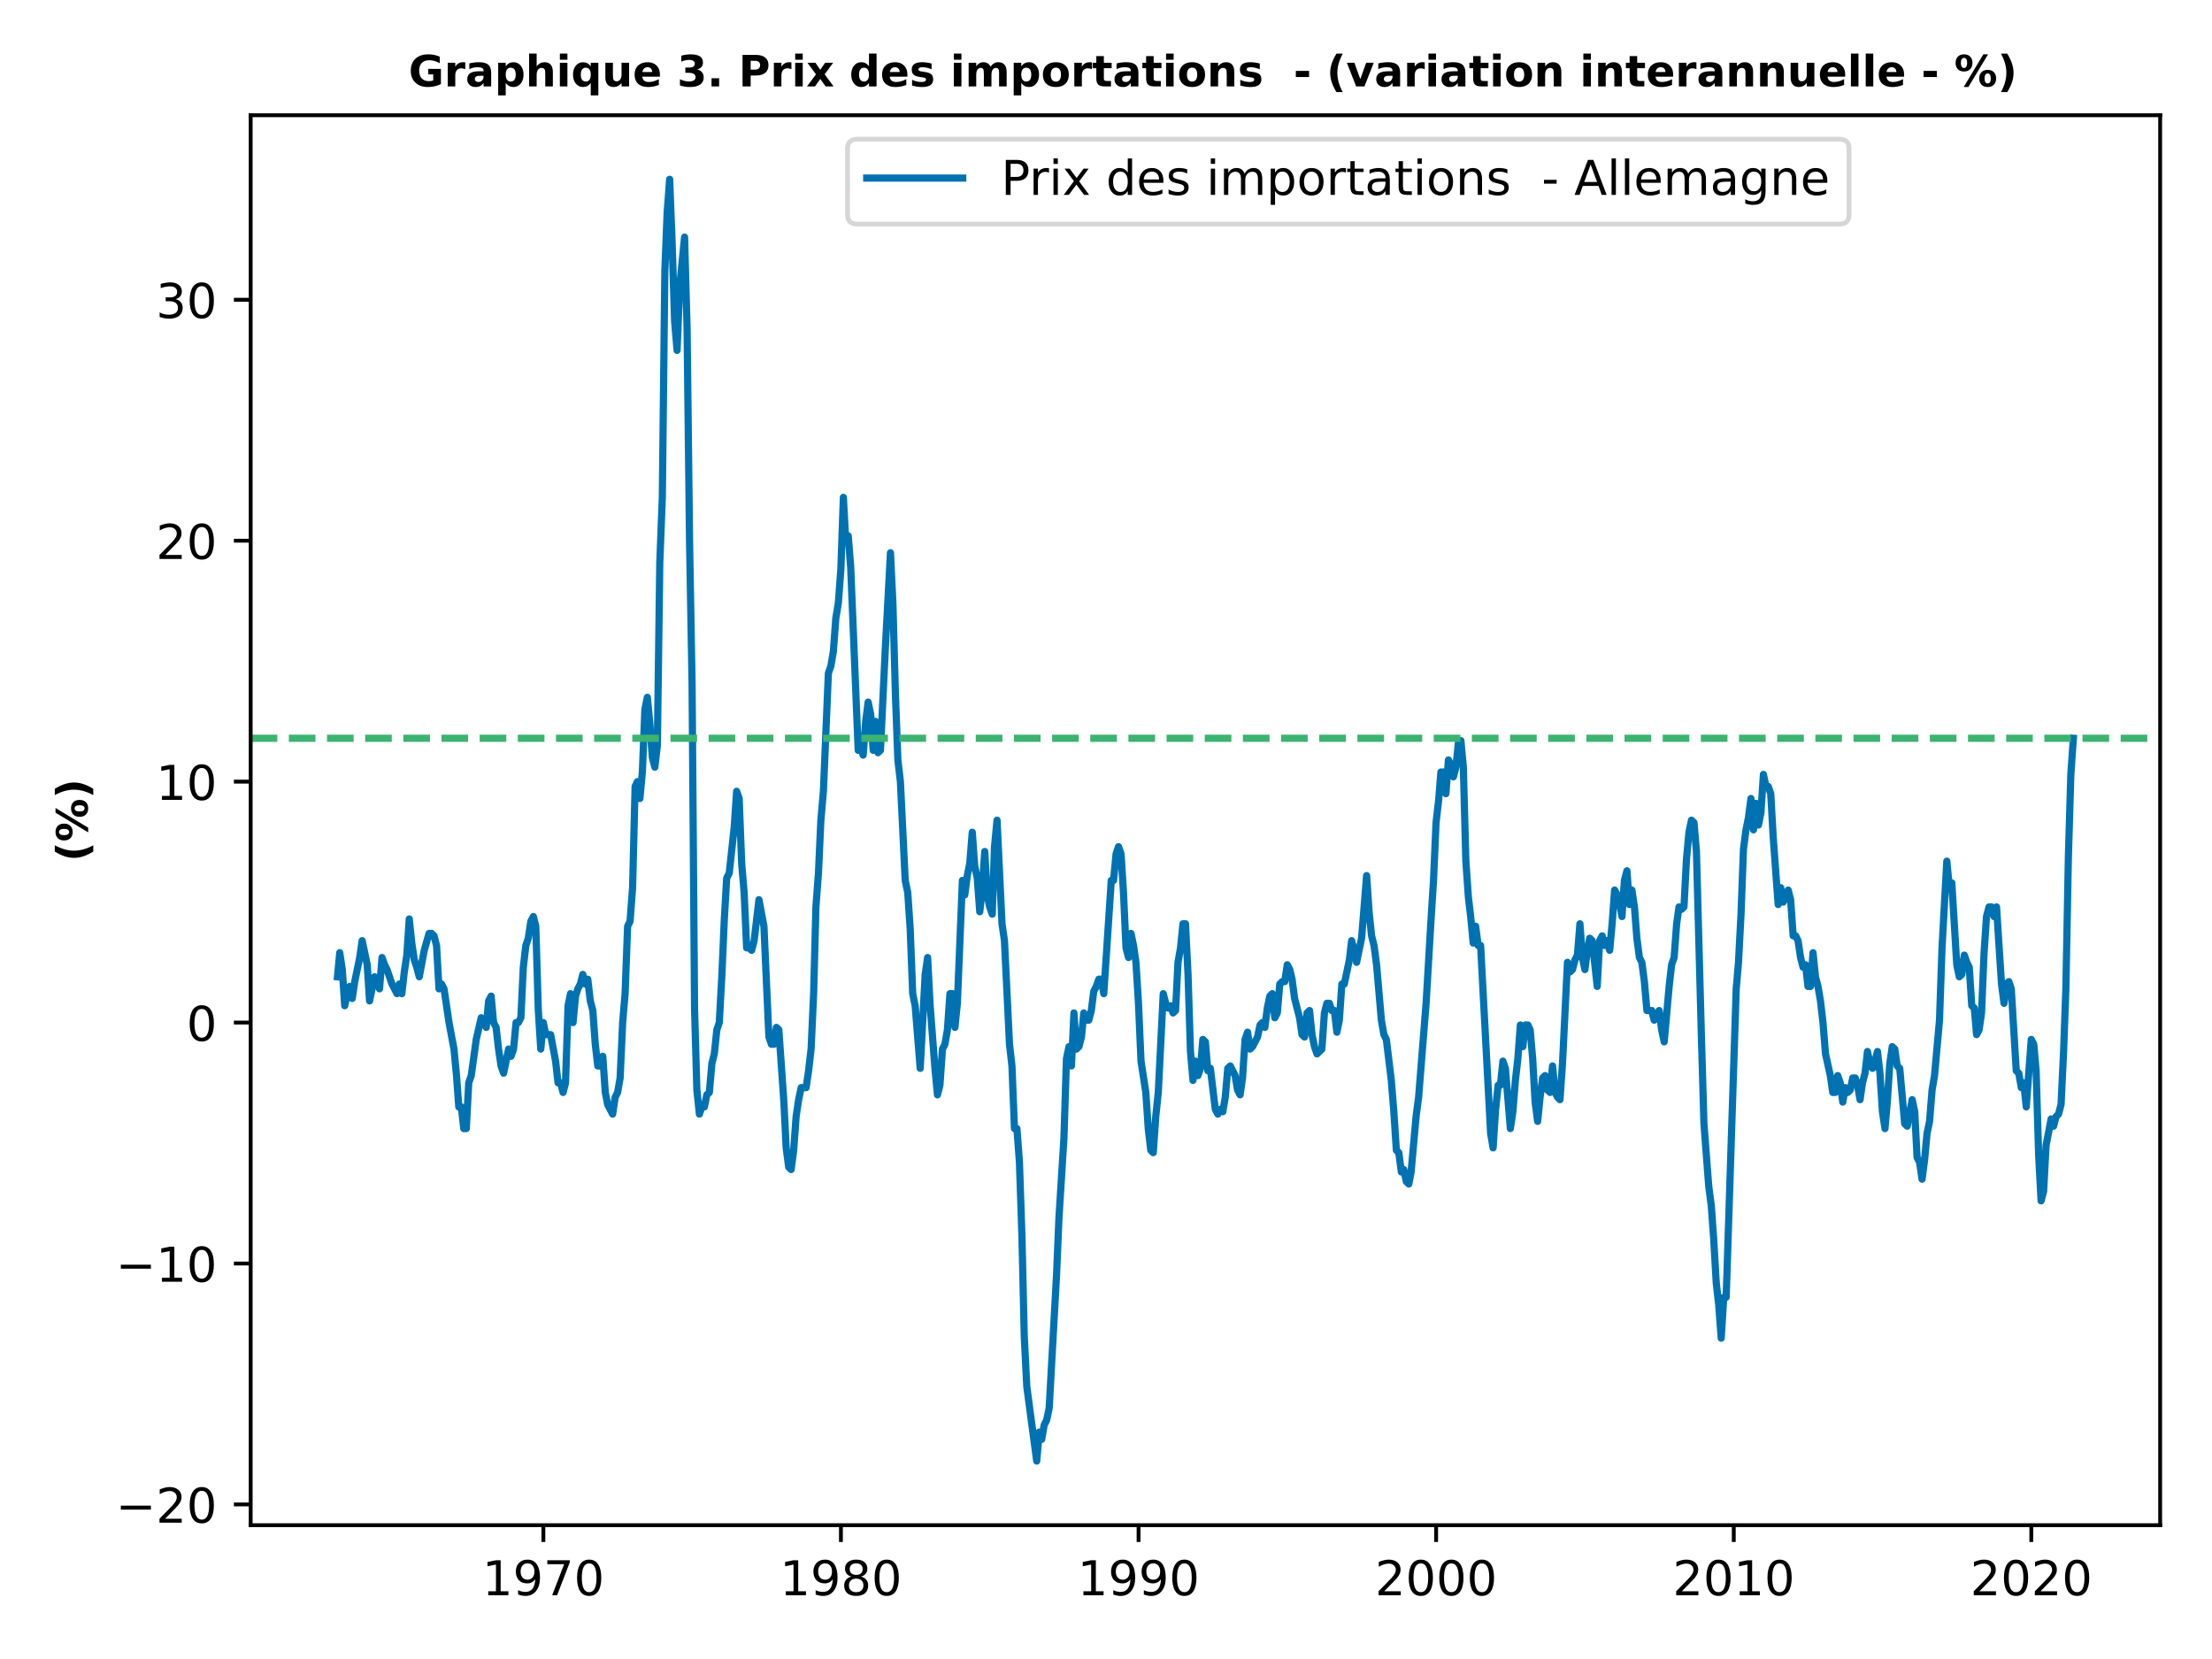 <?xml version="1.0" encoding="utf-8" standalone="no"?>
<!DOCTYPE svg PUBLIC "-//W3C//DTD SVG 1.1//EN"
  "http://www.w3.org/Graphics/SVG/1.1/DTD/svg11.dtd">
<!-- Created with matplotlib (https://matplotlib.org/) -->
<svg height="345.6pt" version="1.1" viewBox="0 0 460.8 345.6" width="460.8pt" xmlns="http://www.w3.org/2000/svg" xmlns:xlink="http://www.w3.org/1999/xlink">
 <defs>
  <style type="text/css">*{stroke-linecap:butt;stroke-linejoin:round;}</style>
 </defs>
 <g id="figure_1">
  <g id="patch_1">
   <path d="M 0 345.6 
L 460.8 345.6 
L 460.8 0 
L 0 0 
z
" style="fill:#ffffff;"/>
  </g>
  <g id="axes_1">
   <g id="patch_2">
    <path d="M 52.22 317.72 
L 450 317.72 
L 450 24 
L 52.22 24 
z
" style="fill:#ffffff;"/>
   </g>
   <g id="matplotlib.axis_1">
    <g id="xtick_1">
     <g id="line2d_1">
      <defs>
       <path d="M 0 0 
L 0 3.5 
" id="mcb7cfa9aa7" style="stroke:#000000;stroke-width:0.8;"/>
      </defs>
      <g>
       <use style="stroke:#000000;stroke-width:0.8;" x="113.193" xlink:href="#mcb7cfa9aa7" y="317.72"/>
      </g>
     </g>
     <g id="text_1">
      <!-- 1970 -->
      <g transform="translate(100.468 332.318)scale(0.1 -0.1)">
       <defs>
        <path d="M 12.406 8.297 
L 28.516 8.297 
L 28.516 63.922 
L 10.984 60.406 
L 10.984 69.391 
L 28.422 72.906 
L 38.281 72.906 
L 38.281 8.297 
L 54.391 8.297 
L 54.391 0 
L 12.406 0 
z
" id="DejaVuSans-49"/>
        <path d="M 10.984 1.516 
L 10.984 10.5 
Q 14.703 8.734 18.5 7.812 
Q 22.312 6.891 25.984 6.891 
Q 35.75 6.891 40.891 13.453 
Q 46.047 20.016 46.781 33.406 
Q 43.953 29.203 39.594 26.953 
Q 35.25 24.703 29.984 24.703 
Q 19.047 24.703 12.672 31.312 
Q 6.297 37.938 6.297 49.422 
Q 6.297 60.641 12.938 67.422 
Q 19.578 74.219 30.609 74.219 
Q 43.266 74.219 49.922 64.516 
Q 56.594 54.828 56.594 36.375 
Q 56.594 19.141 48.406 8.859 
Q 40.234 -1.422 26.422 -1.422 
Q 22.703 -1.422 18.891 -0.688 
Q 15.094 0.047 10.984 1.516 
z
M 30.609 32.422 
Q 37.25 32.422 41.125 36.953 
Q 45.016 41.5 45.016 49.422 
Q 45.016 57.281 41.125 61.844 
Q 37.25 66.406 30.609 66.406 
Q 23.969 66.406 20.094 61.844 
Q 16.219 57.281 16.219 49.422 
Q 16.219 41.5 20.094 36.953 
Q 23.969 32.422 30.609 32.422 
z
" id="DejaVuSans-57"/>
        <path d="M 8.203 72.906 
L 55.078 72.906 
L 55.078 68.703 
L 28.609 0 
L 18.312 0 
L 43.219 64.594 
L 8.203 64.594 
z
" id="DejaVuSans-55"/>
        <path d="M 31.781 66.406 
Q 24.172 66.406 20.328 58.906 
Q 16.5 51.422 16.5 36.375 
Q 16.5 21.391 20.328 13.891 
Q 24.172 6.391 31.781 6.391 
Q 39.453 6.391 43.281 13.891 
Q 47.125 21.391 47.125 36.375 
Q 47.125 51.422 43.281 58.906 
Q 39.453 66.406 31.781 66.406 
z
M 31.781 74.219 
Q 44.047 74.219 50.516 64.516 
Q 56.984 54.828 56.984 36.375 
Q 56.984 17.969 50.516 8.266 
Q 44.047 -1.422 31.781 -1.422 
Q 19.531 -1.422 13.062 8.266 
Q 6.594 17.969 6.594 36.375 
Q 6.594 54.828 13.062 64.516 
Q 19.531 74.219 31.781 74.219 
z
" id="DejaVuSans-48"/>
       </defs>
       <use xlink:href="#DejaVuSans-49"/>
       <use x="63.623" xlink:href="#DejaVuSans-57"/>
       <use x="127.246" xlink:href="#DejaVuSans-55"/>
       <use x="190.869" xlink:href="#DejaVuSans-48"/>
      </g>
     </g>
    </g>
    <g id="xtick_2">
     <g id="line2d_2">
      <g>
       <use style="stroke:#000000;stroke-width:0.8;" x="175.18" xlink:href="#mcb7cfa9aa7" y="317.72"/>
      </g>
     </g>
     <g id="text_2">
      <!-- 1980 -->
      <g transform="translate(162.455 332.318)scale(0.1 -0.1)">
       <defs>
        <path d="M 31.781 34.625 
Q 24.75 34.625 20.719 30.859 
Q 16.703 27.094 16.703 20.516 
Q 16.703 13.922 20.719 10.156 
Q 24.75 6.391 31.781 6.391 
Q 38.812 6.391 42.859 10.172 
Q 46.922 13.969 46.922 20.516 
Q 46.922 27.094 42.891 30.859 
Q 38.875 34.625 31.781 34.625 
z
M 21.922 38.812 
Q 15.578 40.375 12.031 44.719 
Q 8.5 49.078 8.5 55.328 
Q 8.5 64.062 14.719 69.141 
Q 20.953 74.219 31.781 74.219 
Q 42.672 74.219 48.875 69.141 
Q 55.078 64.062 55.078 55.328 
Q 55.078 49.078 51.531 44.719 
Q 48 40.375 41.703 38.812 
Q 48.828 37.156 52.797 32.312 
Q 56.781 27.484 56.781 20.516 
Q 56.781 9.906 50.312 4.234 
Q 43.844 -1.422 31.781 -1.422 
Q 19.734 -1.422 13.25 4.234 
Q 6.781 9.906 6.781 20.516 
Q 6.781 27.484 10.781 32.312 
Q 14.797 37.156 21.922 38.812 
z
M 18.312 54.391 
Q 18.312 48.734 21.844 45.562 
Q 25.391 42.391 31.781 42.391 
Q 38.141 42.391 41.719 45.562 
Q 45.312 48.734 45.312 54.391 
Q 45.312 60.062 41.719 63.234 
Q 38.141 66.406 31.781 66.406 
Q 25.391 66.406 21.844 63.234 
Q 18.312 60.062 18.312 54.391 
z
" id="DejaVuSans-56"/>
       </defs>
       <use xlink:href="#DejaVuSans-49"/>
       <use x="63.623" xlink:href="#DejaVuSans-57"/>
       <use x="127.246" xlink:href="#DejaVuSans-56"/>
       <use x="190.869" xlink:href="#DejaVuSans-48"/>
      </g>
     </g>
    </g>
    <g id="xtick_3">
     <g id="line2d_3">
      <g>
       <use style="stroke:#000000;stroke-width:0.8;" x="237.183" xlink:href="#mcb7cfa9aa7" y="317.72"/>
      </g>
     </g>
     <g id="text_3">
      <!-- 1990 -->
      <g transform="translate(224.458 332.318)scale(0.1 -0.1)">
       <use xlink:href="#DejaVuSans-49"/>
       <use x="63.623" xlink:href="#DejaVuSans-57"/>
       <use x="127.246" xlink:href="#DejaVuSans-57"/>
       <use x="190.869" xlink:href="#DejaVuSans-48"/>
      </g>
     </g>
    </g>
    <g id="xtick_4">
     <g id="line2d_4">
      <g>
       <use style="stroke:#000000;stroke-width:0.8;" x="299.17" xlink:href="#mcb7cfa9aa7" y="317.72"/>
      </g>
     </g>
     <g id="text_4">
      <!-- 2000 -->
      <g transform="translate(286.445 332.318)scale(0.1 -0.1)">
       <defs>
        <path d="M 19.188 8.297 
L 53.609 8.297 
L 53.609 0 
L 7.328 0 
L 7.328 8.297 
Q 12.938 14.109 22.625 23.891 
Q 32.328 33.688 34.812 36.531 
Q 39.547 41.844 41.422 45.531 
Q 43.312 49.219 43.312 52.781 
Q 43.312 58.594 39.234 62.25 
Q 35.156 65.922 28.609 65.922 
Q 23.969 65.922 18.812 64.312 
Q 13.672 62.703 7.812 59.422 
L 7.812 69.391 
Q 13.766 71.781 18.938 73 
Q 24.125 74.219 28.422 74.219 
Q 39.75 74.219 46.484 68.547 
Q 53.219 62.891 53.219 53.422 
Q 53.219 48.922 51.531 44.891 
Q 49.859 40.875 45.406 35.406 
Q 44.188 33.984 37.641 27.219 
Q 31.109 20.453 19.188 8.297 
z
" id="DejaVuSans-50"/>
       </defs>
       <use xlink:href="#DejaVuSans-50"/>
       <use x="63.623" xlink:href="#DejaVuSans-48"/>
       <use x="127.246" xlink:href="#DejaVuSans-48"/>
       <use x="190.869" xlink:href="#DejaVuSans-48"/>
      </g>
     </g>
    </g>
    <g id="xtick_5">
     <g id="line2d_5">
      <g>
       <use style="stroke:#000000;stroke-width:0.8;" x="361.174" xlink:href="#mcb7cfa9aa7" y="317.72"/>
      </g>
     </g>
     <g id="text_5">
      <!-- 2010 -->
      <g transform="translate(348.449 332.318)scale(0.1 -0.1)">
       <use xlink:href="#DejaVuSans-50"/>
       <use x="63.623" xlink:href="#DejaVuSans-48"/>
       <use x="127.246" xlink:href="#DejaVuSans-49"/>
       <use x="190.869" xlink:href="#DejaVuSans-48"/>
      </g>
     </g>
    </g>
    <g id="xtick_6">
     <g id="line2d_6">
      <g>
       <use style="stroke:#000000;stroke-width:0.8;" x="423.161" xlink:href="#mcb7cfa9aa7" y="317.72"/>
      </g>
     </g>
     <g id="text_6">
      <!-- 2020 -->
      <g transform="translate(410.436 332.318)scale(0.1 -0.1)">
       <use xlink:href="#DejaVuSans-50"/>
       <use x="63.623" xlink:href="#DejaVuSans-48"/>
       <use x="127.246" xlink:href="#DejaVuSans-50"/>
       <use x="190.869" xlink:href="#DejaVuSans-48"/>
      </g>
     </g>
    </g>
   </g>
   <g id="matplotlib.axis_2">
    <g id="ytick_1">
     <g id="line2d_7">
      <defs>
       <path d="M 0 0 
L -3.5 0 
" id="ma1fc30b3a0" style="stroke:#000000;stroke-width:0.8;"/>
      </defs>
      <g>
       <use style="stroke:#000000;stroke-width:0.8;" x="52.22" xlink:href="#ma1fc30b3a0" y="313.404"/>
      </g>
     </g>
     <g id="text_7">
      <!-- −20 -->
      <g transform="translate(24.115 317.203)scale(0.1 -0.1)">
       <defs>
        <path d="M 10.594 35.5 
L 73.188 35.5 
L 73.188 27.203 
L 10.594 27.203 
z
" id="DejaVuSans-8722"/>
       </defs>
       <use xlink:href="#DejaVuSans-8722"/>
       <use x="83.789" xlink:href="#DejaVuSans-50"/>
       <use x="147.412" xlink:href="#DejaVuSans-48"/>
      </g>
     </g>
    </g>
    <g id="ytick_2">
     <g id="line2d_8">
      <g>
       <use style="stroke:#000000;stroke-width:0.8;" x="52.22" xlink:href="#ma1fc30b3a0" y="263.212"/>
      </g>
     </g>
     <g id="text_8">
      <!-- −10 -->
      <g transform="translate(24.115 267.011)scale(0.1 -0.1)">
       <use xlink:href="#DejaVuSans-8722"/>
       <use x="83.789" xlink:href="#DejaVuSans-49"/>
       <use x="147.412" xlink:href="#DejaVuSans-48"/>
      </g>
     </g>
    </g>
    <g id="ytick_3">
     <g id="line2d_9">
      <g>
       <use style="stroke:#000000;stroke-width:0.8;" x="52.22" xlink:href="#ma1fc30b3a0" y="213.021"/>
      </g>
     </g>
     <g id="text_9">
      <!-- 0 -->
      <g transform="translate(38.858 216.82)scale(0.1 -0.1)">
       <use xlink:href="#DejaVuSans-48"/>
      </g>
     </g>
    </g>
    <g id="ytick_4">
     <g id="line2d_10">
      <g>
       <use style="stroke:#000000;stroke-width:0.8;" x="52.22" xlink:href="#ma1fc30b3a0" y="162.829"/>
      </g>
     </g>
     <g id="text_10">
      <!-- 10 -->
      <g transform="translate(32.495 166.629)scale(0.1 -0.1)">
       <use xlink:href="#DejaVuSans-49"/>
       <use x="63.623" xlink:href="#DejaVuSans-48"/>
      </g>
     </g>
    </g>
    <g id="ytick_5">
     <g id="line2d_11">
      <g>
       <use style="stroke:#000000;stroke-width:0.8;" x="52.22" xlink:href="#ma1fc30b3a0" y="112.638"/>
      </g>
     </g>
     <g id="text_11">
      <!-- 20 -->
      <g transform="translate(32.495 116.437)scale(0.1 -0.1)">
       <use xlink:href="#DejaVuSans-50"/>
       <use x="63.623" xlink:href="#DejaVuSans-48"/>
      </g>
     </g>
    </g>
    <g id="ytick_6">
     <g id="line2d_12">
      <g>
       <use style="stroke:#000000;stroke-width:0.8;" x="52.22" xlink:href="#ma1fc30b3a0" y="62.447"/>
      </g>
     </g>
     <g id="text_12">
      <!-- 30 -->
      <g transform="translate(32.495 66.246)scale(0.1 -0.1)">
       <defs>
        <path d="M 40.578 39.312 
Q 47.656 37.797 51.625 33 
Q 55.609 28.219 55.609 21.188 
Q 55.609 10.406 48.188 4.484 
Q 40.766 -1.422 27.094 -1.422 
Q 22.516 -1.422 17.656 -0.516 
Q 12.797 0.391 7.625 2.203 
L 7.625 11.719 
Q 11.719 9.328 16.594 8.109 
Q 21.484 6.891 26.812 6.891 
Q 36.078 6.891 40.938 10.547 
Q 45.797 14.203 45.797 21.188 
Q 45.797 27.641 41.281 31.266 
Q 36.766 34.906 28.719 34.906 
L 20.219 34.906 
L 20.219 43.016 
L 29.109 43.016 
Q 36.375 43.016 40.234 45.922 
Q 44.094 48.828 44.094 54.297 
Q 44.094 59.906 40.109 62.906 
Q 36.141 65.922 28.719 65.922 
Q 24.656 65.922 20.016 65.031 
Q 15.375 64.156 9.812 62.312 
L 9.812 71.094 
Q 15.438 72.656 20.344 73.438 
Q 25.25 74.219 29.594 74.219 
Q 40.828 74.219 47.359 69.109 
Q 53.906 64.016 53.906 55.328 
Q 53.906 49.266 50.438 45.094 
Q 46.969 40.922 40.578 39.312 
z
" id="DejaVuSans-51"/>
       </defs>
       <use xlink:href="#DejaVuSans-51"/>
       <use x="63.623" xlink:href="#DejaVuSans-48"/>
      </g>
     </g>
    </g>
    <g id="text_13">
     <!-- (%) -->
     <g transform="translate(18.244 179.482)rotate(-90)scale(0.09 -0.09)">
      <defs>
       <path d="M 37.703 -13.188 
L 23.188 -13.188 
Q 15.719 -1.125 12.156 9.734 
Q 8.594 20.609 8.594 31.297 
Q 8.594 42 12.172 52.953 
Q 15.766 63.922 23.188 75.875 
L 37.703 75.875 
Q 31.453 64.312 28.328 53.25 
Q 25.203 42.188 25.203 31.391 
Q 25.203 20.609 28.297 9.516 
Q 31.391 -1.562 37.703 -13.188 
z
" id="DejaVuSans-Bold-40"/>
       <path d="M 77.484 30.078 
Q 74.031 30.078 72.125 27.078 
Q 70.219 24.078 70.219 18.5 
Q 70.219 12.891 72.094 9.891 
Q 73.969 6.891 77.484 6.891 
Q 81 6.891 82.859 9.891 
Q 84.719 12.891 84.719 18.5 
Q 84.719 24.078 82.828 27.078 
Q 80.953 30.078 77.484 30.078 
z
M 77.484 38.281 
Q 86.578 38.281 91.797 33 
Q 97.016 27.734 97.016 18.5 
Q 97.016 9.281 91.797 3.922 
Q 86.578 -1.422 77.484 -1.422 
Q 68.406 -1.422 63.156 3.922 
Q 57.906 9.281 57.906 18.5 
Q 57.906 27.688 63.156 32.984 
Q 68.406 38.281 77.484 38.281 
z
M 32.719 -1.422 
L 21.922 -1.422 
L 67.484 74.219 
L 78.328 74.219 
z
M 22.703 74.219 
Q 31.781 74.219 36.984 68.922 
Q 42.188 63.625 42.188 54.391 
Q 42.188 45.172 36.984 39.844 
Q 31.781 34.516 22.703 34.516 
Q 13.625 34.516 8.422 39.844 
Q 3.219 45.172 3.219 54.391 
Q 3.219 63.625 8.422 68.922 
Q 13.625 74.219 22.703 74.219 
z
M 22.703 66.016 
Q 19.188 66.016 17.281 62.984 
Q 15.375 59.969 15.375 54.391 
Q 15.375 48.781 17.281 45.719 
Q 19.188 42.672 22.703 42.672 
Q 26.219 42.672 28.094 45.719 
Q 29.984 48.781 29.984 54.391 
Q 29.984 59.969 28.078 62.984 
Q 26.172 66.016 22.703 66.016 
z
" id="DejaVuSans-Bold-37"/>
       <path d="M 8.016 -13.188 
Q 14.266 -1.562 17.391 9.516 
Q 20.516 20.609 20.516 31.391 
Q 20.516 42.188 17.391 53.25 
Q 14.266 64.312 8.016 75.875 
L 22.516 75.875 
Q 29.938 63.922 33.516 52.953 
Q 37.109 42 37.109 31.297 
Q 37.109 20.609 33.547 9.734 
Q 29.984 -1.125 22.516 -13.188 
z
" id="DejaVuSans-Bold-41"/>
      </defs>
      <use xlink:href="#DejaVuSans-Bold-40"/>
      <use x="45.703" xlink:href="#DejaVuSans-Bold-37"/>
      <use x="145.898" xlink:href="#DejaVuSans-Bold-41"/>
     </g>
    </g>
   </g>
   <g id="line2d_13">
    <path clip-path="url(#p866e37bbaa)" d="M 70.301 203.484 
L 70.776 198.465 
L 71.302 201.979 
L 71.812 209.507 
L 72.338 206.998 
L 72.847 205.492 
L 73.373 208.002 
L 73.899 204.488 
L 74.935 199.469 
L 75.444 195.956 
L 76.496 200.975 
L 76.988 208.504 
L 78.024 203.484 
L 78.55 204.488 
L 79.059 205.994 
L 79.585 199.469 
L 80.112 200.975 
L 80.621 201.979 
L 81.656 204.99 
L 82.708 206.998 
L 83.184 204.99 
L 83.71 206.998 
L 84.219 202.481 
L 84.745 198.967 
L 85.254 191.438 
L 85.781 196.458 
L 86.307 199.971 
L 86.816 201.477 
L 87.342 203.484 
L 88.378 197.963 
L 89.379 194.45 
L 89.905 194.45 
L 90.414 194.952 
L 90.941 196.96 
L 91.45 205.994 
L 91.976 204.99 
L 92.502 205.994 
L 93.537 213.021 
L 94.573 218.542 
L 95.099 224.063 
L 95.574 230.588 
L 96.1 230.588 
L 96.61 235.105 
L 97.136 235.105 
L 97.645 225.569 
L 98.171 224.063 
L 99.207 216.534 
L 100.242 212.017 
L 101.294 214.025 
L 101.787 208.504 
L 102.313 207.5 
L 102.822 213.021 
L 103.348 214.025 
L 103.857 218.542 
L 104.383 222.055 
L 104.91 223.561 
L 105.945 218.542 
L 106.454 220.048 
L 106.98 218.542 
L 107.507 213.021 
L 107.982 213.021 
L 108.508 212.017 
L 109.017 201.477 
L 109.543 196.96 
L 110.053 195.454 
L 110.579 191.94 
L 111.105 190.937 
L 111.614 192.944 
L 112.14 210.511 
L 112.65 218.542 
L 113.176 213.021 
L 113.702 215.53 
L 114.703 215.53 
L 115.739 221.051 
L 116.248 225.569 
L 116.774 225.569 
L 117.3 227.576 
L 117.809 225.569 
L 118.336 209.507 
L 118.845 206.998 
L 119.371 213.021 
L 119.897 207.5 
L 120.372 205.994 
L 120.899 204.99 
L 121.408 202.982 
L 121.934 204.99 
L 122.443 203.986 
L 122.969 208.504 
L 123.496 210.511 
L 124.005 217.538 
L 124.531 222.055 
L 125.04 222.055 
L 125.566 220.048 
L 126.092 227.576 
L 126.585 230.086 
L 127.62 232.093 
L 128.146 228.58 
L 128.655 227.576 
L 129.182 224.565 
L 129.708 213.021 
L 130.217 206.998 
L 130.743 192.944 
L 131.252 191.94 
L 131.779 184.914 
L 132.305 163.833 
L 132.78 162.829 
L 133.306 166.343 
L 133.815 160.822 
L 134.342 147.772 
L 134.851 145.262 
L 135.377 150.783 
L 135.903 157.81 
L 136.412 159.818 
L 136.938 155.301 
L 137.448 117.155 
L 137.974 103.604 
L 138.5 56.424 
L 138.975 44.378 
L 139.501 37.351 
L 140.011 50.401 
L 140.537 66.964 
L 141.046 72.987 
L 141.572 59.937 
L 142.608 49.397 
L 143.134 68.47 
L 143.643 112.638 
L 144.169 142.251 
L 144.695 210.511 
L 145.171 227.074 
L 145.697 232.093 
L 146.206 230.588 
L 146.732 230.588 
L 147.241 228.078 
L 147.767 227.576 
L 148.294 221.553 
L 148.803 219.546 
L 149.329 214.527 
L 149.838 213.021 
L 150.364 203.484 
L 150.891 191.438 
L 151.383 182.906 
L 151.909 181.902 
L 152.944 172.366 
L 153.454 164.837 
L 153.98 166.343 
L 154.506 179.894 
L 155.015 185.917 
L 155.541 197.461 
L 156.051 197.461 
L 156.577 197.963 
L 157.103 195.956 
L 158.104 187.423 
L 159.14 192.944 
L 160.175 216.032 
L 160.701 217.538 
L 161.21 217.538 
L 161.737 214.025 
L 162.246 214.527 
L 163.298 229.584 
L 163.773 239.12 
L 164.3 243.136 
L 164.809 243.638 
L 165.335 239.622 
L 165.844 232.595 
L 166.37 229.082 
L 166.897 226.572 
L 167.932 226.572 
L 168.441 223.059 
L 168.967 218.542 
L 169.493 206.998 
L 169.969 188.929 
L 170.495 181.902 
L 171.004 170.86 
L 171.53 164.837 
L 172.566 140.243 
L 173.092 138.738 
L 173.601 135.726 
L 174.127 128.699 
L 174.636 125.688 
L 175.163 118.661 
L 175.689 103.604 
L 176.181 112.638 
L 176.707 111.634 
L 177.216 118.159 
L 178.778 156.304 
L 179.304 155.803 
L 179.813 157.308 
L 180.339 150.282 
L 180.849 146.266 
L 181.375 148.776 
L 181.901 156.304 
L 182.376 150.282 
L 182.902 156.806 
L 183.412 156.304 
L 184.447 134.722 
L 185.499 115.148 
L 186.009 125.688 
L 186.535 144.76 
L 187.044 158.312 
L 187.57 162.829 
L 188.572 183.408 
L 189.098 185.917 
L 189.607 193.446 
L 190.133 206.998 
L 190.642 209.507 
L 191.695 222.557 
L 192.73 202.982 
L 193.239 199.469 
L 193.765 209.507 
L 194.767 222.557 
L 195.293 228.078 
L 195.802 226.071 
L 196.328 218.542 
L 196.838 217.538 
L 197.364 214.527 
L 197.89 206.998 
L 198.399 206.998 
L 198.925 214.025 
L 199.434 209.005 
L 200.487 183.408 
L 200.979 186.419 
L 201.505 182.404 
L 202.014 179.894 
L 202.541 173.37 
L 203.05 180.396 
L 203.576 182.906 
L 204.102 189.933 
L 204.611 185.416 
L 205.138 177.385 
L 205.647 186.419 
L 206.173 188.929 
L 206.699 190.435 
L 207.174 176.381 
L 207.701 170.86 
L 208.736 192.442 
L 209.245 195.956 
L 210.297 217.538 
L 210.807 222.055 
L 211.333 235.105 
L 211.842 235.105 
L 212.368 242.132 
L 212.894 257.691 
L 213.37 278.27 
L 213.896 288.81 
L 215.967 304.369 
L 216.493 298.346 
L 217.002 299.852 
L 217.528 296.84 
L 218.037 295.837 
L 218.564 293.327 
L 220.091 265.722 
L 220.6 253.676 
L 221.636 237.113 
L 222.162 220.549 
L 222.688 218.04 
L 223.197 222.055 
L 223.723 211.013 
L 224.233 218.542 
L 224.759 218.04 
L 225.285 216.032 
L 225.777 211.013 
L 226.303 212.519 
L 226.813 212.519 
L 227.339 210.511 
L 227.848 206.496 
L 228.374 205.492 
L 228.9 203.986 
L 229.41 203.986 
L 229.936 206.998 
L 231.497 183.408 
L 231.972 183.408 
L 232.499 177.887 
L 233.008 176.381 
L 233.534 177.887 
L 234.043 185.917 
L 234.569 197.461 
L 235.096 199.469 
L 235.605 194.45 
L 236.131 196.96 
L 236.64 200.473 
L 237.166 209.005 
L 237.693 221.051 
L 238.694 227.576 
L 239.203 235.105 
L 239.729 239.622 
L 240.239 240.124 
L 240.765 232.595 
L 241.291 227.576 
L 242.326 206.998 
L 242.835 209.005 
L 243.362 210.009 
L 243.888 209.507 
L 244.363 211.013 
L 244.889 210.511 
L 245.398 200.473 
L 245.925 197.461 
L 246.434 192.442 
L 246.96 192.442 
L 247.486 202.982 
L 247.995 219.044 
L 248.522 225.067 
L 249.031 221.051 
L 249.557 224.063 
L 250.083 222.557 
L 250.575 216.534 
L 251.102 217.036 
L 251.611 223.059 
L 252.137 222.557 
L 253.172 231.09 
L 253.698 232.093 
L 254.208 231.09 
L 254.734 231.592 
L 255.243 228.58 
L 255.769 222.557 
L 256.295 222.055 
L 257.297 224.063 
L 257.806 227.074 
L 258.332 228.078 
L 258.841 224.565 
L 259.368 216.534 
L 259.894 215.028 
L 260.403 218.542 
L 260.929 218.04 
L 261.964 216.032 
L 262.491 213.523 
L 262.966 213.021 
L 263.492 214.025 
L 264.001 210.009 
L 264.527 207.5 
L 265.037 206.998 
L 265.563 212.017 
L 266.089 211.013 
L 266.598 204.99 
L 267.124 204.488 
L 267.634 204.488 
L 268.16 200.975 
L 268.686 201.979 
L 269.161 203.986 
L 269.687 208.002 
L 270.723 212.017 
L 271.232 215.53 
L 271.758 216.032 
L 272.284 211.013 
L 272.794 210.511 
L 273.32 215.53 
L 273.829 218.04 
L 274.355 219.546 
L 275.373 218.542 
L 275.9 211.013 
L 276.409 209.005 
L 276.935 209.005 
L 277.444 210.511 
L 277.97 210.511 
L 278.497 215.028 
L 279.006 212.519 
L 279.532 204.99 
L 280.041 204.99 
L 281.094 199.971 
L 281.569 195.956 
L 282.095 197.963 
L 282.604 200.473 
L 283.64 195.454 
L 284.692 182.404 
L 285.201 189.933 
L 285.727 194.952 
L 286.236 196.96 
L 286.763 200.975 
L 287.764 212.519 
L 288.29 215.53 
L 288.799 216.534 
L 289.835 225.067 
L 290.361 231.592 
L 290.887 239.622 
L 291.396 240.124 
L 291.923 244.139 
L 292.432 243.638 
L 292.958 246.147 
L 293.484 246.649 
L 293.959 244.139 
L 294.995 232.595 
L 295.521 228.58 
L 297.082 209.005 
L 298.118 191.438 
L 298.627 183.408 
L 299.153 171.362 
L 299.679 166.845 
L 300.172 160.822 
L 300.698 160.822 
L 301.207 165.339 
L 301.733 158.312 
L 302.242 159.316 
L 302.769 161.826 
L 303.295 159.818 
L 303.804 154.799 
L 304.33 154.297 
L 304.839 159.818 
L 305.365 179.393 
L 305.892 186.921 
L 306.367 190.937 
L 306.893 196.458 
L 307.402 192.944 
L 307.928 196.96 
L 308.438 196.96 
L 310.525 236.109 
L 311.035 239.12 
L 311.561 231.09 
L 312.087 226.071 
L 312.562 226.071 
L 313.088 221.051 
L 313.598 222.557 
L 314.633 235.105 
L 315.159 231.592 
L 315.685 225.067 
L 316.194 220.549 
L 316.721 213.523 
L 317.23 218.04 
L 317.756 213.523 
L 318.282 213.523 
L 318.757 214.527 
L 319.284 220.549 
L 319.793 229.584 
L 320.319 233.599 
L 320.828 228.58 
L 321.354 224.565 
L 321.881 224.063 
L 322.39 227.074 
L 322.916 227.576 
L 323.425 222.055 
L 323.951 227.576 
L 324.478 228.58 
L 324.97 229.082 
L 325.496 221.553 
L 326.531 200.473 
L 327.04 202.481 
L 327.567 201.979 
L 328.093 199.971 
L 328.602 198.967 
L 329.128 192.442 
L 329.637 199.469 
L 330.164 201.979 
L 330.69 197.963 
L 331.165 195.454 
L 331.691 195.956 
L 332.727 205.492 
L 333.236 195.956 
L 333.762 194.952 
L 334.288 196.96 
L 334.797 195.956 
L 335.324 197.963 
L 335.833 192.442 
L 336.359 185.416 
L 336.885 186.419 
L 337.36 187.925 
L 337.886 190.937 
L 338.396 183.408 
L 338.922 181.4 
L 339.431 188.427 
L 339.957 185.416 
L 340.483 188.929 
L 340.993 195.454 
L 341.519 199.469 
L 342.028 200.473 
L 342.554 204.488 
L 343.08 210.511 
L 344.082 210.511 
L 344.591 212.519 
L 345.117 212.017 
L 345.626 210.511 
L 346.153 214.527 
L 346.679 217.036 
L 347.714 205.492 
L 348.223 200.975 
L 348.749 199.469 
L 349.276 192.442 
L 349.768 188.929 
L 350.294 189.431 
L 350.803 188.929 
L 351.329 178.891 
L 351.839 173.37 
L 352.365 170.86 
L 352.891 171.362 
L 353.4 177.385 
L 354.436 216.032 
L 354.962 234.101 
L 355.963 247.151 
L 356.489 251.166 
L 356.999 258.193 
L 357.525 267.227 
L 358.034 271.745 
L 358.56 278.771 
L 359.086 270.239 
L 359.595 270.239 
L 361.683 205.994 
L 362.158 200.473 
L 362.685 190.435 
L 363.194 176.883 
L 363.72 172.868 
L 364.229 170.358 
L 364.755 166.343 
L 365.282 172.868 
L 365.791 167.347 
L 366.317 171.864 
L 366.826 169.354 
L 367.352 161.324 
L 367.878 163.833 
L 368.354 163.833 
L 368.88 165.339 
L 369.389 174.373 
L 370.424 188.427 
L 370.951 184.914 
L 371.477 187.925 
L 371.986 186.921 
L 372.512 185.416 
L 373.021 187.423 
L 373.548 194.952 
L 374.074 194.952 
L 374.566 195.956 
L 375.092 199.469 
L 375.601 201.477 
L 376.128 200.975 
L 376.637 205.492 
L 377.163 205.492 
L 377.689 198.465 
L 378.198 203.484 
L 378.724 205.492 
L 379.234 208.504 
L 379.76 213.021 
L 380.286 219.546 
L 381.287 224.063 
L 381.797 227.576 
L 382.323 227.576 
L 382.832 224.063 
L 383.358 225.569 
L 383.884 229.584 
L 384.394 226.572 
L 384.92 227.576 
L 385.429 227.074 
L 385.955 224.565 
L 386.481 224.565 
L 386.957 226.071 
L 387.483 229.082 
L 387.992 225.569 
L 388.518 223.561 
L 389.027 219.044 
L 389.553 221.553 
L 390.08 222.557 
L 390.589 221.051 
L 391.115 219.044 
L 391.624 223.561 
L 392.15 231.592 
L 392.677 235.105 
L 393.152 229.584 
L 393.678 221.553 
L 394.187 218.04 
L 394.713 218.542 
L 395.223 222.055 
L 395.749 222.557 
L 396.784 234.101 
L 397.31 234.603 
L 398.346 229.082 
L 398.872 231.592 
L 399.364 241.128 
L 399.89 242.132 
L 400.399 245.645 
L 400.926 241.63 
L 401.435 236.109 
L 401.961 233.599 
L 402.487 227.074 
L 402.996 224.063 
L 404.032 212.519 
L 404.558 197.461 
L 405.559 179.393 
L 406.086 184.914 
L 406.595 183.91 
L 407.63 200.975 
L 408.156 203.484 
L 408.683 202.982 
L 409.192 198.967 
L 409.718 200.473 
L 410.227 201.477 
L 410.753 209.507 
L 411.279 210.009 
L 411.755 215.53 
L 412.281 214.527 
L 412.79 211.013 
L 413.316 198.465 
L 413.825 190.937 
L 414.352 188.929 
L 414.878 188.929 
L 415.387 190.937 
L 415.913 188.929 
L 416.949 204.99 
L 417.475 209.005 
L 417.95 204.99 
L 418.476 204.488 
L 418.985 205.994 
L 420.021 223.059 
L 420.547 223.561 
L 421.073 226.572 
L 421.582 225.569 
L 422.108 230.588 
L 423.144 216.534 
L 423.67 217.538 
L 424.162 223.059 
L 424.688 240.626 
L 425.198 250.162 
L 425.724 248.155 
L 426.233 238.618 
L 427.285 233.097 
L 427.795 234.603 
L 428.321 232.595 
L 428.83 232.093 
L 429.356 230.086 
L 429.882 219.044 
L 430.358 205.994 
L 430.884 178.389 
L 431.393 161.324 
L 431.919 153.795 
L 431.919 153.795 
" style="fill:none;stroke:#0072b2;stroke-linecap:square;stroke-width:1.5;"/>
   </g>
   <g id="line2d_14">
    <path clip-path="url(#p866e37bbaa)" d="M 52.22 153.795 
L 450 153.795 
" style="fill:none;stroke:#3cb371;stroke-dasharray:5.55,2.4;stroke-dashoffset:0;stroke-width:1.5;"/>
   </g>
   <g id="patch_3">
    <path d="M 52.22 317.72 
L 52.22 24 
" style="fill:none;stroke:#000000;stroke-linecap:square;stroke-linejoin:miter;stroke-width:0.8;"/>
   </g>
   <g id="patch_4">
    <path d="M 450 317.72 
L 450 24 
" style="fill:none;stroke:#000000;stroke-linecap:square;stroke-linejoin:miter;stroke-width:0.8;"/>
   </g>
   <g id="patch_5">
    <path d="M 52.22 317.72 
L 450 317.72 
" style="fill:none;stroke:#000000;stroke-linecap:square;stroke-linejoin:miter;stroke-width:0.8;"/>
   </g>
   <g id="patch_6">
    <path d="M 52.22 24 
L 450 24 
" style="fill:none;stroke:#000000;stroke-linecap:square;stroke-linejoin:miter;stroke-width:0.8;"/>
   </g>
   <g id="text_14">
    <!--  Graphique 3. Prix des importations  - (variation interannuelle - %) -->
    <g transform="translate(81.992 18)scale(0.09 -0.09)">
     <defs>
      <path id="DejaVuSans-Bold-32"/>
      <path d="M 74.703 5.422 
Q 67.672 2 60.109 0.281 
Q 52.547 -1.422 44.484 -1.422 
Q 26.266 -1.422 15.625 8.766 
Q 4.984 18.953 4.984 36.375 
Q 4.984 54 15.812 64.109 
Q 26.656 74.219 45.516 74.219 
Q 52.781 74.219 59.438 72.844 
Q 66.109 71.484 72.016 68.797 
L 72.016 53.719 
Q 65.922 57.172 59.891 58.875 
Q 53.859 60.594 47.797 60.594 
Q 36.578 60.594 30.5 54.312 
Q 24.422 48.047 24.422 36.375 
Q 24.422 24.812 30.281 18.5 
Q 36.141 12.203 46.922 12.203 
Q 49.859 12.203 52.375 12.562 
Q 54.891 12.938 56.891 13.719 
L 56.891 27.875 
L 45.406 27.875 
L 45.406 40.484 
L 74.703 40.484 
z
" id="DejaVuSans-Bold-71"/>
      <path d="M 49.031 39.797 
Q 46.734 40.875 44.453 41.375 
Q 42.188 41.891 39.891 41.891 
Q 33.156 41.891 29.516 37.562 
Q 25.875 33.25 25.875 25.203 
L 25.875 0 
L 8.406 0 
L 8.406 54.688 
L 25.875 54.688 
L 25.875 45.703 
Q 29.25 51.078 33.609 53.531 
Q 37.984 56 44.094 56 
Q 44.969 56 45.984 55.922 
Q 47.016 55.859 48.969 55.609 
z
" id="DejaVuSans-Bold-114"/>
      <path d="M 32.906 24.609 
Q 27.438 24.609 24.672 22.75 
Q 21.922 20.906 21.922 17.281 
Q 21.922 13.969 24.141 12.078 
Q 26.375 10.203 30.328 10.203 
Q 35.25 10.203 38.625 13.734 
Q 42 17.281 42 22.609 
L 42 24.609 
z
M 59.625 31.203 
L 59.625 0 
L 42 0 
L 42 8.109 
Q 38.484 3.125 34.078 0.844 
Q 29.688 -1.422 23.391 -1.422 
Q 14.891 -1.422 9.594 3.531 
Q 4.297 8.5 4.297 16.406 
Q 4.297 26.031 10.906 30.516 
Q 17.531 35.016 31.688 35.016 
L 42 35.016 
L 42 36.375 
Q 42 40.531 38.719 42.453 
Q 35.453 44.391 28.516 44.391 
Q 22.906 44.391 18.062 43.266 
Q 13.234 42.141 9.078 39.891 
L 9.078 53.219 
Q 14.703 54.594 20.359 55.297 
Q 26.031 56 31.688 56 
Q 46.484 56 53.047 50.172 
Q 59.625 44.344 59.625 31.203 
z
" id="DejaVuSans-Bold-97"/>
      <path d="M 25.875 7.906 
L 25.875 -20.797 
L 8.406 -20.797 
L 8.406 54.688 
L 25.875 54.688 
L 25.875 46.688 
Q 29.5 51.469 33.891 53.734 
Q 38.281 56 44 56 
Q 54.109 56 60.594 47.969 
Q 67.094 39.938 67.094 27.297 
Q 67.094 14.656 60.594 6.609 
Q 54.109 -1.422 44 -1.422 
Q 38.281 -1.422 33.891 0.844 
Q 29.5 3.125 25.875 7.906 
z
M 37.5 43.312 
Q 31.891 43.312 28.875 39.188 
Q 25.875 35.062 25.875 27.297 
Q 25.875 19.531 28.875 15.406 
Q 31.891 11.281 37.5 11.281 
Q 43.109 11.281 46.062 15.375 
Q 49.031 19.484 49.031 27.297 
Q 49.031 35.109 46.062 39.203 
Q 43.109 43.312 37.5 43.312 
z
" id="DejaVuSans-Bold-112"/>
      <path d="M 63.375 33.297 
L 63.375 0 
L 45.797 0 
L 45.797 5.422 
L 45.797 25.391 
Q 45.797 32.562 45.484 35.25 
Q 45.172 37.938 44.391 39.203 
Q 43.359 40.922 41.594 41.875 
Q 39.844 42.828 37.594 42.828 
Q 32.125 42.828 29 38.594 
Q 25.875 34.375 25.875 26.906 
L 25.875 0 
L 8.406 0 
L 8.406 75.984 
L 25.875 75.984 
L 25.875 46.688 
Q 29.828 51.469 34.266 53.734 
Q 38.719 56 44.094 56 
Q 53.562 56 58.469 50.188 
Q 63.375 44.391 63.375 33.297 
z
" id="DejaVuSans-Bold-104"/>
      <path d="M 8.406 54.688 
L 25.875 54.688 
L 25.875 0 
L 8.406 0 
z
M 8.406 75.984 
L 25.875 75.984 
L 25.875 61.719 
L 8.406 61.719 
z
" id="DejaVuSans-Bold-105"/>
      <path d="M 34.078 43.312 
Q 28.516 43.312 25.562 39.203 
Q 22.609 35.109 22.609 27.297 
Q 22.609 19.484 25.562 15.375 
Q 28.516 11.281 34.078 11.281 
Q 39.703 11.281 42.656 15.375 
Q 45.609 19.484 45.609 27.297 
Q 45.609 35.109 42.656 39.203 
Q 39.703 43.312 34.078 43.312 
z
M 45.609 7.906 
Q 42 3.078 37.641 0.828 
Q 33.297 -1.422 27.594 -1.422 
Q 17.484 -1.422 10.984 6.609 
Q 4.5 14.656 4.5 27.297 
Q 4.5 39.938 10.984 47.922 
Q 17.484 55.906 27.594 55.906 
Q 33.297 55.906 37.641 53.656 
Q 42 51.422 45.609 46.578 
L 45.609 54.688 
L 63.188 54.688 
L 63.188 -20.797 
L 45.609 -20.797 
z
" id="DejaVuSans-Bold-113"/>
      <path d="M 7.812 21.297 
L 7.812 54.688 
L 25.391 54.688 
L 25.391 49.219 
Q 25.391 44.781 25.344 38.062 
Q 25.297 31.344 25.297 29.109 
Q 25.297 22.516 25.641 19.609 
Q 25.984 16.703 26.812 15.375 
Q 27.875 13.672 29.609 12.734 
Q 31.344 11.812 33.594 11.812 
Q 39.062 11.812 42.188 16.016 
Q 45.312 20.219 45.312 27.688 
L 45.312 54.688 
L 62.797 54.688 
L 62.797 0 
L 45.312 0 
L 45.312 7.906 
Q 41.359 3.125 36.938 0.844 
Q 32.516 -1.422 27.203 -1.422 
Q 17.719 -1.422 12.766 4.391 
Q 7.812 10.203 7.812 21.297 
z
" id="DejaVuSans-Bold-117"/>
      <path d="M 62.984 27.484 
L 62.984 22.516 
L 22.125 22.516 
Q 22.75 16.359 26.562 13.281 
Q 30.375 10.203 37.203 10.203 
Q 42.719 10.203 48.5 11.844 
Q 54.297 13.484 60.406 16.797 
L 60.406 3.328 
Q 54.203 0.984 48 -0.219 
Q 41.797 -1.422 35.594 -1.422 
Q 20.75 -1.422 12.516 6.125 
Q 4.297 13.672 4.297 27.297 
Q 4.297 40.672 12.375 48.328 
Q 20.453 56 34.625 56 
Q 47.516 56 55.25 48.234 
Q 62.984 40.484 62.984 27.484 
z
M 45.016 33.297 
Q 45.016 38.281 42.109 41.328 
Q 39.203 44.391 34.516 44.391 
Q 29.438 44.391 26.266 41.531 
Q 23.094 38.672 22.312 33.297 
z
" id="DejaVuSans-Bold-101"/>
      <path d="M 46.578 39.312 
Q 53.953 37.406 57.781 32.688 
Q 61.625 27.984 61.625 20.703 
Q 61.625 9.859 53.312 4.219 
Q 45.016 -1.422 29.109 -1.422 
Q 23.484 -1.422 17.844 -0.516 
Q 12.203 0.391 6.688 2.203 
L 6.688 16.703 
Q 11.969 14.062 17.156 12.719 
Q 22.359 11.375 27.391 11.375 
Q 34.859 11.375 38.844 13.953 
Q 42.828 16.547 42.828 21.391 
Q 42.828 26.375 38.75 28.938 
Q 34.672 31.5 26.703 31.5 
L 19.188 31.5 
L 19.188 43.609 
L 27.094 43.609 
Q 34.188 43.609 37.641 45.828 
Q 41.109 48.047 41.109 52.594 
Q 41.109 56.781 37.734 59.078 
Q 34.375 61.375 28.219 61.375 
Q 23.688 61.375 19.047 60.344 
Q 14.406 59.328 9.812 57.328 
L 9.812 71.094 
Q 15.375 72.656 20.844 73.438 
Q 26.312 74.219 31.594 74.219 
Q 45.797 74.219 52.844 69.547 
Q 59.906 64.891 59.906 55.516 
Q 59.906 49.125 56.531 45.047 
Q 53.172 40.969 46.578 39.312 
z
" id="DejaVuSans-Bold-51"/>
      <path d="M 10.203 18.891 
L 27.781 18.891 
L 27.781 0 
L 10.203 0 
z
" id="DejaVuSans-Bold-46"/>
      <path d="M 9.188 72.906 
L 40.375 72.906 
Q 54.297 72.906 61.734 66.719 
Q 69.188 60.547 69.188 49.125 
Q 69.188 37.641 61.734 31.469 
Q 54.297 25.297 40.375 25.297 
L 27.984 25.297 
L 27.984 0 
L 9.188 0 
z
M 27.984 59.281 
L 27.984 38.922 
L 38.375 38.922 
Q 43.844 38.922 46.828 41.578 
Q 49.812 44.234 49.812 49.125 
Q 49.812 54 46.828 56.641 
Q 43.844 59.281 38.375 59.281 
z
" id="DejaVuSans-Bold-80"/>
      <path d="M 22.219 27.984 
L 2.484 54.688 
L 21 54.688 
L 32.172 38.484 
L 43.5 54.688 
L 62.016 54.688 
L 42.281 28.078 
L 62.984 0 
L 44.484 0 
L 32.172 17.281 
L 20.016 0 
L 1.516 0 
z
" id="DejaVuSans-Bold-120"/>
      <path d="M 45.609 46.688 
L 45.609 75.984 
L 63.188 75.984 
L 63.188 0 
L 45.609 0 
L 45.609 7.906 
Q 42 3.078 37.641 0.828 
Q 33.297 -1.422 27.594 -1.422 
Q 17.484 -1.422 10.984 6.609 
Q 4.5 14.656 4.5 27.297 
Q 4.5 39.938 10.984 47.969 
Q 17.484 56 27.594 56 
Q 33.25 56 37.625 53.734 
Q 42 51.469 45.609 46.688 
z
M 34.078 11.281 
Q 39.703 11.281 42.656 15.375 
Q 45.609 19.484 45.609 27.297 
Q 45.609 35.109 42.656 39.203 
Q 39.703 43.312 34.078 43.312 
Q 28.516 43.312 25.562 39.203 
Q 22.609 35.109 22.609 27.297 
Q 22.609 19.484 25.562 15.375 
Q 28.516 11.281 34.078 11.281 
z
" id="DejaVuSans-Bold-100"/>
      <path d="M 51.125 52.984 
L 51.125 39.703 
Q 45.516 42.047 40.281 43.219 
Q 35.062 44.391 30.422 44.391 
Q 25.438 44.391 23.016 43.141 
Q 20.609 41.891 20.609 39.312 
Q 20.609 37.203 22.438 36.078 
Q 24.266 34.969 29 34.422 
L 32.078 33.984 
Q 45.516 32.281 50.141 28.375 
Q 54.781 24.469 54.781 16.109 
Q 54.781 7.375 48.328 2.969 
Q 41.891 -1.422 29.109 -1.422 
Q 23.688 -1.422 17.891 -0.562 
Q 12.109 0.297 6 2 
L 6 15.281 
Q 11.234 12.75 16.719 11.469 
Q 22.219 10.203 27.875 10.203 
Q 33.016 10.203 35.594 11.609 
Q 38.188 13.031 38.188 15.828 
Q 38.188 18.172 36.406 19.312 
Q 34.625 20.453 29.297 21.094 
L 26.219 21.484 
Q 14.547 22.953 9.859 26.906 
Q 5.172 30.859 5.172 38.922 
Q 5.172 47.609 11.125 51.797 
Q 17.094 56 29.391 56 
Q 34.234 56 39.547 55.266 
Q 44.875 54.547 51.125 52.984 
z
" id="DejaVuSans-Bold-115"/>
      <path d="M 59.078 45.609 
Q 62.406 50.688 66.969 53.344 
Q 71.531 56 77 56 
Q 86.422 56 91.359 50.188 
Q 96.297 44.391 96.297 33.297 
L 96.297 0 
L 78.719 0 
L 78.719 28.516 
Q 78.766 29.156 78.781 29.828 
Q 78.812 30.516 78.812 31.781 
Q 78.812 37.594 77.094 40.203 
Q 75.391 42.828 71.578 42.828 
Q 66.609 42.828 63.891 38.719 
Q 61.188 34.625 61.078 26.859 
L 61.078 0 
L 43.5 0 
L 43.5 28.516 
Q 43.5 37.594 41.938 40.203 
Q 40.375 42.828 36.375 42.828 
Q 31.344 42.828 28.609 38.703 
Q 25.875 34.578 25.875 26.906 
L 25.875 0 
L 8.297 0 
L 8.297 54.688 
L 25.875 54.688 
L 25.875 46.688 
Q 29.109 51.312 33.281 53.656 
Q 37.453 56 42.484 56 
Q 48.141 56 52.484 53.266 
Q 56.844 50.531 59.078 45.609 
z
" id="DejaVuSans-Bold-109"/>
      <path d="M 34.422 43.5 
Q 28.609 43.5 25.562 39.328 
Q 22.516 35.156 22.516 27.297 
Q 22.516 19.438 25.562 15.25 
Q 28.609 11.078 34.422 11.078 
Q 40.141 11.078 43.156 15.25 
Q 46.188 19.438 46.188 27.297 
Q 46.188 35.156 43.156 39.328 
Q 40.141 43.5 34.422 43.5 
z
M 34.422 56 
Q 48.531 56 56.469 48.375 
Q 64.406 40.766 64.406 27.297 
Q 64.406 13.812 56.469 6.188 
Q 48.531 -1.422 34.422 -1.422 
Q 20.266 -1.422 12.281 6.188 
Q 4.297 13.812 4.297 27.297 
Q 4.297 40.766 12.281 48.375 
Q 20.266 56 34.422 56 
z
" id="DejaVuSans-Bold-111"/>
      <path d="M 27.484 70.219 
L 27.484 54.688 
L 45.516 54.688 
L 45.516 42.188 
L 27.484 42.188 
L 27.484 19 
Q 27.484 15.188 29 13.844 
Q 30.516 12.5 35.016 12.5 
L 44 12.5 
L 44 0 
L 29 0 
Q 18.656 0 14.328 4.312 
Q 10.016 8.641 10.016 19 
L 10.016 42.188 
L 1.312 42.188 
L 1.312 54.688 
L 10.016 54.688 
L 10.016 70.219 
z
" id="DejaVuSans-Bold-116"/>
      <path d="M 63.375 33.297 
L 63.375 0 
L 45.797 0 
L 45.797 5.422 
L 45.797 25.484 
Q 45.797 32.562 45.484 35.25 
Q 45.172 37.938 44.391 39.203 
Q 43.359 40.922 41.594 41.875 
Q 39.844 42.828 37.594 42.828 
Q 32.125 42.828 29 38.594 
Q 25.875 34.375 25.875 26.906 
L 25.875 0 
L 8.406 0 
L 8.406 54.688 
L 25.875 54.688 
L 25.875 46.688 
Q 29.828 51.469 34.266 53.734 
Q 38.719 56 44.094 56 
Q 53.562 56 58.469 50.188 
Q 63.375 44.391 63.375 33.297 
z
" id="DejaVuSans-Bold-110"/>
      <path d="M 5.422 35.891 
L 36.078 35.891 
L 36.078 21.688 
L 5.422 21.688 
z
" id="DejaVuSans-Bold-45"/>
      <path d="M 1.516 54.688 
L 19 54.688 
L 32.625 16.891 
L 46.188 54.688 
L 63.719 54.688 
L 42.188 0 
L 23 0 
z
" id="DejaVuSans-Bold-118"/>
      <path d="M 8.406 75.984 
L 25.875 75.984 
L 25.875 0 
L 8.406 0 
z
" id="DejaVuSans-Bold-108"/>
     </defs>
     <use xlink:href="#DejaVuSans-Bold-32"/>
     <use x="34.814" xlink:href="#DejaVuSans-Bold-71"/>
     <use x="116.895" xlink:href="#DejaVuSans-Bold-114"/>
     <use x="166.211" xlink:href="#DejaVuSans-Bold-97"/>
     <use x="233.691" xlink:href="#DejaVuSans-Bold-112"/>
     <use x="305.273" xlink:href="#DejaVuSans-Bold-104"/>
     <use x="376.465" xlink:href="#DejaVuSans-Bold-105"/>
     <use x="410.742" xlink:href="#DejaVuSans-Bold-113"/>
     <use x="482.324" xlink:href="#DejaVuSans-Bold-117"/>
     <use x="553.516" xlink:href="#DejaVuSans-Bold-101"/>
     <use x="621.338" xlink:href="#DejaVuSans-Bold-32"/>
     <use x="656.152" xlink:href="#DejaVuSans-Bold-51"/>
     <use x="725.732" xlink:href="#DejaVuSans-Bold-46"/>
     <use x="763.721" xlink:href="#DejaVuSans-Bold-32"/>
     <use x="798.535" xlink:href="#DejaVuSans-Bold-80"/>
     <use x="871.826" xlink:href="#DejaVuSans-Bold-114"/>
     <use x="921.143" xlink:href="#DejaVuSans-Bold-105"/>
     <use x="955.42" xlink:href="#DejaVuSans-Bold-120"/>
     <use x="1019.922" xlink:href="#DejaVuSans-Bold-32"/>
     <use x="1054.736" xlink:href="#DejaVuSans-Bold-100"/>
     <use x="1126.318" xlink:href="#DejaVuSans-Bold-101"/>
     <use x="1194.141" xlink:href="#DejaVuSans-Bold-115"/>
     <use x="1253.662" xlink:href="#DejaVuSans-Bold-32"/>
     <use x="1288.477" xlink:href="#DejaVuSans-Bold-105"/>
     <use x="1322.754" xlink:href="#DejaVuSans-Bold-109"/>
     <use x="1426.953" xlink:href="#DejaVuSans-Bold-112"/>
     <use x="1498.535" xlink:href="#DejaVuSans-Bold-111"/>
     <use x="1567.236" xlink:href="#DejaVuSans-Bold-114"/>
     <use x="1616.553" xlink:href="#DejaVuSans-Bold-116"/>
     <use x="1664.355" xlink:href="#DejaVuSans-Bold-97"/>
     <use x="1731.836" xlink:href="#DejaVuSans-Bold-116"/>
     <use x="1779.639" xlink:href="#DejaVuSans-Bold-105"/>
     <use x="1813.916" xlink:href="#DejaVuSans-Bold-111"/>
     <use x="1882.617" xlink:href="#DejaVuSans-Bold-110"/>
     <use x="1953.809" xlink:href="#DejaVuSans-Bold-115"/>
     <use x="2013.33" xlink:href="#DejaVuSans-Bold-32"/>
     <use x="2048.145" xlink:href="#DejaVuSans-Bold-32"/>
     <use x="2082.959" xlink:href="#DejaVuSans-Bold-45"/>
     <use x="2124.463" xlink:href="#DejaVuSans-Bold-32"/>
     <use x="2159.277" xlink:href="#DejaVuSans-Bold-40"/>
     <use x="2204.98" xlink:href="#DejaVuSans-Bold-118"/>
     <use x="2270.166" xlink:href="#DejaVuSans-Bold-97"/>
     <use x="2337.646" xlink:href="#DejaVuSans-Bold-114"/>
     <use x="2386.963" xlink:href="#DejaVuSans-Bold-105"/>
     <use x="2421.24" xlink:href="#DejaVuSans-Bold-97"/>
     <use x="2488.721" xlink:href="#DejaVuSans-Bold-116"/>
     <use x="2536.523" xlink:href="#DejaVuSans-Bold-105"/>
     <use x="2570.801" xlink:href="#DejaVuSans-Bold-111"/>
     <use x="2639.502" xlink:href="#DejaVuSans-Bold-110"/>
     <use x="2710.693" xlink:href="#DejaVuSans-Bold-32"/>
     <use x="2745.508" xlink:href="#DejaVuSans-Bold-105"/>
     <use x="2779.785" xlink:href="#DejaVuSans-Bold-110"/>
     <use x="2850.977" xlink:href="#DejaVuSans-Bold-116"/>
     <use x="2898.779" xlink:href="#DejaVuSans-Bold-101"/>
     <use x="2966.602" xlink:href="#DejaVuSans-Bold-114"/>
     <use x="3015.918" xlink:href="#DejaVuSans-Bold-97"/>
     <use x="3083.398" xlink:href="#DejaVuSans-Bold-110"/>
     <use x="3154.59" xlink:href="#DejaVuSans-Bold-110"/>
     <use x="3225.781" xlink:href="#DejaVuSans-Bold-117"/>
     <use x="3296.973" xlink:href="#DejaVuSans-Bold-101"/>
     <use x="3364.795" xlink:href="#DejaVuSans-Bold-108"/>
     <use x="3399.072" xlink:href="#DejaVuSans-Bold-108"/>
     <use x="3433.35" xlink:href="#DejaVuSans-Bold-101"/>
     <use x="3501.172" xlink:href="#DejaVuSans-Bold-32"/>
     <use x="3535.986" xlink:href="#DejaVuSans-Bold-45"/>
     <use x="3577.49" xlink:href="#DejaVuSans-Bold-32"/>
     <use x="3612.305" xlink:href="#DejaVuSans-Bold-37"/>
     <use x="3712.5" xlink:href="#DejaVuSans-Bold-41"/>
    </g>
   </g>
   <g id="legend_1">
    <g id="patch_7">
     <path d="M 178.554 46.678 
L 383.193 46.678 
Q 385.193 46.678 385.193 44.678 
L 385.193 31 
Q 385.193 29 383.193 29 
L 178.554 29 
Q 176.554 29 176.554 31 
L 176.554 44.678 
Q 176.554 46.678 178.554 46.678 
z
" style="fill:#ffffff;opacity:0.8;stroke:#cccccc;stroke-linejoin:miter;"/>
    </g>
    <g id="line2d_15">
     <path d="M 180.554 37.098 
L 200.554 37.098 
" style="fill:none;stroke:#0072b2;stroke-linecap:square;stroke-width:1.5;"/>
    </g>
    <g id="line2d_16"/>
    <g id="text_15">
     <!-- Prix des importations  - Allemagne -->
     <g transform="translate(208.554 40.598)scale(0.1 -0.1)">
      <defs>
       <path d="M 19.672 64.797 
L 19.672 37.406 
L 32.078 37.406 
Q 38.969 37.406 42.719 40.969 
Q 46.484 44.531 46.484 51.125 
Q 46.484 57.672 42.719 61.234 
Q 38.969 64.797 32.078 64.797 
z
M 9.812 72.906 
L 32.078 72.906 
Q 44.344 72.906 50.609 67.359 
Q 56.891 61.812 56.891 51.125 
Q 56.891 40.328 50.609 34.812 
Q 44.344 29.297 32.078 29.297 
L 19.672 29.297 
L 19.672 0 
L 9.812 0 
z
" id="DejaVuSans-80"/>
       <path d="M 41.109 46.297 
Q 39.594 47.172 37.812 47.578 
Q 36.031 48 33.891 48 
Q 26.266 48 22.188 43.047 
Q 18.109 38.094 18.109 28.812 
L 18.109 0 
L 9.078 0 
L 9.078 54.688 
L 18.109 54.688 
L 18.109 46.188 
Q 20.953 51.172 25.484 53.578 
Q 30.031 56 36.531 56 
Q 37.453 56 38.578 55.875 
Q 39.703 55.766 41.062 55.516 
z
" id="DejaVuSans-114"/>
       <path d="M 9.422 54.688 
L 18.406 54.688 
L 18.406 0 
L 9.422 0 
z
M 9.422 75.984 
L 18.406 75.984 
L 18.406 64.594 
L 9.422 64.594 
z
" id="DejaVuSans-105"/>
       <path d="M 54.891 54.688 
L 35.109 28.078 
L 55.906 0 
L 45.312 0 
L 29.391 21.484 
L 13.484 0 
L 2.875 0 
L 24.125 28.609 
L 4.688 54.688 
L 15.281 54.688 
L 29.781 35.203 
L 44.281 54.688 
z
" id="DejaVuSans-120"/>
       <path id="DejaVuSans-32"/>
       <path d="M 45.406 46.391 
L 45.406 75.984 
L 54.391 75.984 
L 54.391 0 
L 45.406 0 
L 45.406 8.203 
Q 42.578 3.328 38.25 0.953 
Q 33.938 -1.422 27.875 -1.422 
Q 17.969 -1.422 11.734 6.484 
Q 5.516 14.406 5.516 27.297 
Q 5.516 40.188 11.734 48.094 
Q 17.969 56 27.875 56 
Q 33.938 56 38.25 53.625 
Q 42.578 51.266 45.406 46.391 
z
M 14.797 27.297 
Q 14.797 17.391 18.875 11.75 
Q 22.953 6.109 30.078 6.109 
Q 37.203 6.109 41.297 11.75 
Q 45.406 17.391 45.406 27.297 
Q 45.406 37.203 41.297 42.844 
Q 37.203 48.484 30.078 48.484 
Q 22.953 48.484 18.875 42.844 
Q 14.797 37.203 14.797 27.297 
z
" id="DejaVuSans-100"/>
       <path d="M 56.203 29.594 
L 56.203 25.203 
L 14.891 25.203 
Q 15.484 15.922 20.484 11.062 
Q 25.484 6.203 34.422 6.203 
Q 39.594 6.203 44.453 7.469 
Q 49.312 8.734 54.109 11.281 
L 54.109 2.781 
Q 49.266 0.734 44.188 -0.344 
Q 39.109 -1.422 33.891 -1.422 
Q 20.797 -1.422 13.156 6.188 
Q 5.516 13.812 5.516 26.812 
Q 5.516 40.234 12.766 48.109 
Q 20.016 56 32.328 56 
Q 43.359 56 49.781 48.891 
Q 56.203 41.797 56.203 29.594 
z
M 47.219 32.234 
Q 47.125 39.594 43.094 43.984 
Q 39.062 48.391 32.422 48.391 
Q 24.906 48.391 20.391 44.141 
Q 15.875 39.891 15.188 32.172 
z
" id="DejaVuSans-101"/>
       <path d="M 44.281 53.078 
L 44.281 44.578 
Q 40.484 46.531 36.375 47.5 
Q 32.281 48.484 27.875 48.484 
Q 21.188 48.484 17.844 46.438 
Q 14.5 44.391 14.5 40.281 
Q 14.5 37.156 16.891 35.375 
Q 19.281 33.594 26.516 31.984 
L 29.594 31.297 
Q 39.156 29.25 43.188 25.516 
Q 47.219 21.781 47.219 15.094 
Q 47.219 7.469 41.188 3.016 
Q 35.156 -1.422 24.609 -1.422 
Q 20.219 -1.422 15.453 -0.562 
Q 10.688 0.297 5.422 2 
L 5.422 11.281 
Q 10.406 8.688 15.234 7.391 
Q 20.062 6.109 24.812 6.109 
Q 31.156 6.109 34.562 8.281 
Q 37.984 10.453 37.984 14.406 
Q 37.984 18.062 35.516 20.016 
Q 33.062 21.969 24.703 23.781 
L 21.578 24.516 
Q 13.234 26.266 9.516 29.906 
Q 5.812 33.547 5.812 39.891 
Q 5.812 47.609 11.281 51.797 
Q 16.75 56 26.812 56 
Q 31.781 56 36.172 55.266 
Q 40.578 54.547 44.281 53.078 
z
" id="DejaVuSans-115"/>
       <path d="M 52 44.188 
Q 55.375 50.25 60.062 53.125 
Q 64.75 56 71.094 56 
Q 79.641 56 84.281 50.016 
Q 88.922 44.047 88.922 33.016 
L 88.922 0 
L 79.891 0 
L 79.891 32.719 
Q 79.891 40.578 77.094 44.375 
Q 74.312 48.188 68.609 48.188 
Q 61.625 48.188 57.562 43.547 
Q 53.516 38.922 53.516 30.906 
L 53.516 0 
L 44.484 0 
L 44.484 32.719 
Q 44.484 40.625 41.703 44.406 
Q 38.922 48.188 33.109 48.188 
Q 26.219 48.188 22.156 43.531 
Q 18.109 38.875 18.109 30.906 
L 18.109 0 
L 9.078 0 
L 9.078 54.688 
L 18.109 54.688 
L 18.109 46.188 
Q 21.188 51.219 25.484 53.609 
Q 29.781 56 35.688 56 
Q 41.656 56 45.828 52.969 
Q 50 49.953 52 44.188 
z
" id="DejaVuSans-109"/>
       <path d="M 18.109 8.203 
L 18.109 -20.797 
L 9.078 -20.797 
L 9.078 54.688 
L 18.109 54.688 
L 18.109 46.391 
Q 20.953 51.266 25.266 53.625 
Q 29.594 56 35.594 56 
Q 45.562 56 51.781 48.094 
Q 58.016 40.188 58.016 27.297 
Q 58.016 14.406 51.781 6.484 
Q 45.562 -1.422 35.594 -1.422 
Q 29.594 -1.422 25.266 0.953 
Q 20.953 3.328 18.109 8.203 
z
M 48.688 27.297 
Q 48.688 37.203 44.609 42.844 
Q 40.531 48.484 33.406 48.484 
Q 26.266 48.484 22.188 42.844 
Q 18.109 37.203 18.109 27.297 
Q 18.109 17.391 22.188 11.75 
Q 26.266 6.109 33.406 6.109 
Q 40.531 6.109 44.609 11.75 
Q 48.688 17.391 48.688 27.297 
z
" id="DejaVuSans-112"/>
       <path d="M 30.609 48.391 
Q 23.391 48.391 19.188 42.75 
Q 14.984 37.109 14.984 27.297 
Q 14.984 17.484 19.156 11.844 
Q 23.344 6.203 30.609 6.203 
Q 37.797 6.203 41.984 11.859 
Q 46.188 17.531 46.188 27.297 
Q 46.188 37.016 41.984 42.703 
Q 37.797 48.391 30.609 48.391 
z
M 30.609 56 
Q 42.328 56 49.016 48.375 
Q 55.719 40.766 55.719 27.297 
Q 55.719 13.875 49.016 6.219 
Q 42.328 -1.422 30.609 -1.422 
Q 18.844 -1.422 12.172 6.219 
Q 5.516 13.875 5.516 27.297 
Q 5.516 40.766 12.172 48.375 
Q 18.844 56 30.609 56 
z
" id="DejaVuSans-111"/>
       <path d="M 18.312 70.219 
L 18.312 54.688 
L 36.812 54.688 
L 36.812 47.703 
L 18.312 47.703 
L 18.312 18.016 
Q 18.312 11.328 20.141 9.422 
Q 21.969 7.516 27.594 7.516 
L 36.812 7.516 
L 36.812 0 
L 27.594 0 
Q 17.188 0 13.234 3.875 
Q 9.281 7.766 9.281 18.016 
L 9.281 47.703 
L 2.688 47.703 
L 2.688 54.688 
L 9.281 54.688 
L 9.281 70.219 
z
" id="DejaVuSans-116"/>
       <path d="M 34.281 27.484 
Q 23.391 27.484 19.188 25 
Q 14.984 22.516 14.984 16.5 
Q 14.984 11.719 18.141 8.906 
Q 21.297 6.109 26.703 6.109 
Q 34.188 6.109 38.703 11.406 
Q 43.219 16.703 43.219 25.484 
L 43.219 27.484 
z
M 52.203 31.203 
L 52.203 0 
L 43.219 0 
L 43.219 8.297 
Q 40.141 3.328 35.547 0.953 
Q 30.953 -1.422 24.312 -1.422 
Q 15.922 -1.422 10.953 3.297 
Q 6 8.016 6 15.922 
Q 6 25.141 12.172 29.828 
Q 18.359 34.516 30.609 34.516 
L 43.219 34.516 
L 43.219 35.406 
Q 43.219 41.609 39.141 45 
Q 35.062 48.391 27.688 48.391 
Q 23 48.391 18.547 47.266 
Q 14.109 46.141 10.016 43.891 
L 10.016 52.203 
Q 14.938 54.109 19.578 55.047 
Q 24.219 56 28.609 56 
Q 40.484 56 46.344 49.844 
Q 52.203 43.703 52.203 31.203 
z
" id="DejaVuSans-97"/>
       <path d="M 54.891 33.016 
L 54.891 0 
L 45.906 0 
L 45.906 32.719 
Q 45.906 40.484 42.875 44.328 
Q 39.844 48.188 33.797 48.188 
Q 26.516 48.188 22.312 43.547 
Q 18.109 38.922 18.109 30.906 
L 18.109 0 
L 9.078 0 
L 9.078 54.688 
L 18.109 54.688 
L 18.109 46.188 
Q 21.344 51.125 25.703 53.562 
Q 30.078 56 35.797 56 
Q 45.219 56 50.047 50.172 
Q 54.891 44.344 54.891 33.016 
z
" id="DejaVuSans-110"/>
       <path d="M 4.891 31.391 
L 31.203 31.391 
L 31.203 23.391 
L 4.891 23.391 
z
" id="DejaVuSans-45"/>
       <path d="M 34.188 63.188 
L 20.797 26.906 
L 47.609 26.906 
z
M 28.609 72.906 
L 39.797 72.906 
L 67.578 0 
L 57.328 0 
L 50.688 18.703 
L 17.828 18.703 
L 11.188 0 
L 0.781 0 
z
" id="DejaVuSans-65"/>
       <path d="M 9.422 75.984 
L 18.406 75.984 
L 18.406 0 
L 9.422 0 
z
" id="DejaVuSans-108"/>
       <path d="M 45.406 27.984 
Q 45.406 37.75 41.375 43.109 
Q 37.359 48.484 30.078 48.484 
Q 22.859 48.484 18.828 43.109 
Q 14.797 37.75 14.797 27.984 
Q 14.797 18.266 18.828 12.891 
Q 22.859 7.516 30.078 7.516 
Q 37.359 7.516 41.375 12.891 
Q 45.406 18.266 45.406 27.984 
z
M 54.391 6.781 
Q 54.391 -7.172 48.188 -13.984 
Q 42 -20.797 29.203 -20.797 
Q 24.469 -20.797 20.266 -20.094 
Q 16.062 -19.391 12.109 -17.922 
L 12.109 -9.188 
Q 16.062 -11.328 19.922 -12.344 
Q 23.781 -13.375 27.781 -13.375 
Q 36.625 -13.375 41.016 -8.766 
Q 45.406 -4.156 45.406 5.172 
L 45.406 9.625 
Q 42.625 4.781 38.281 2.391 
Q 33.938 0 27.875 0 
Q 17.828 0 11.672 7.656 
Q 5.516 15.328 5.516 27.984 
Q 5.516 40.672 11.672 48.328 
Q 17.828 56 27.875 56 
Q 33.938 56 38.281 53.609 
Q 42.625 51.219 45.406 46.391 
L 45.406 54.688 
L 54.391 54.688 
z
" id="DejaVuSans-103"/>
      </defs>
      <use xlink:href="#DejaVuSans-80"/>
      <use x="58.553" xlink:href="#DejaVuSans-114"/>
      <use x="99.666" xlink:href="#DejaVuSans-105"/>
      <use x="127.449" xlink:href="#DejaVuSans-120"/>
      <use x="186.629" xlink:href="#DejaVuSans-32"/>
      <use x="218.416" xlink:href="#DejaVuSans-100"/>
      <use x="281.893" xlink:href="#DejaVuSans-101"/>
      <use x="343.416" xlink:href="#DejaVuSans-115"/>
      <use x="395.516" xlink:href="#DejaVuSans-32"/>
      <use x="427.303" xlink:href="#DejaVuSans-105"/>
      <use x="455.086" xlink:href="#DejaVuSans-109"/>
      <use x="552.498" xlink:href="#DejaVuSans-112"/>
      <use x="615.975" xlink:href="#DejaVuSans-111"/>
      <use x="677.156" xlink:href="#DejaVuSans-114"/>
      <use x="718.27" xlink:href="#DejaVuSans-116"/>
      <use x="757.479" xlink:href="#DejaVuSans-97"/>
      <use x="818.758" xlink:href="#DejaVuSans-116"/>
      <use x="857.967" xlink:href="#DejaVuSans-105"/>
      <use x="885.75" xlink:href="#DejaVuSans-111"/>
      <use x="946.932" xlink:href="#DejaVuSans-110"/>
      <use x="1010.311" xlink:href="#DejaVuSans-115"/>
      <use x="1062.41" xlink:href="#DejaVuSans-32"/>
      <use x="1094.197" xlink:href="#DejaVuSans-32"/>
      <use x="1125.984" xlink:href="#DejaVuSans-45"/>
      <use x="1162.068" xlink:href="#DejaVuSans-32"/>
      <use x="1193.855" xlink:href="#DejaVuSans-65"/>
      <use x="1262.264" xlink:href="#DejaVuSans-108"/>
      <use x="1290.047" xlink:href="#DejaVuSans-108"/>
      <use x="1317.83" xlink:href="#DejaVuSans-101"/>
      <use x="1379.354" xlink:href="#DejaVuSans-109"/>
      <use x="1476.766" xlink:href="#DejaVuSans-97"/>
      <use x="1538.045" xlink:href="#DejaVuSans-103"/>
      <use x="1601.521" xlink:href="#DejaVuSans-110"/>
      <use x="1664.9" xlink:href="#DejaVuSans-101"/>
     </g>
    </g>
   </g>
  </g>
 </g>
 <defs>
  <clipPath id="p866e37bbaa">
   <rect height="293.72" width="397.78" x="52.22" y="24"/>
  </clipPath>
 </defs>
</svg>
